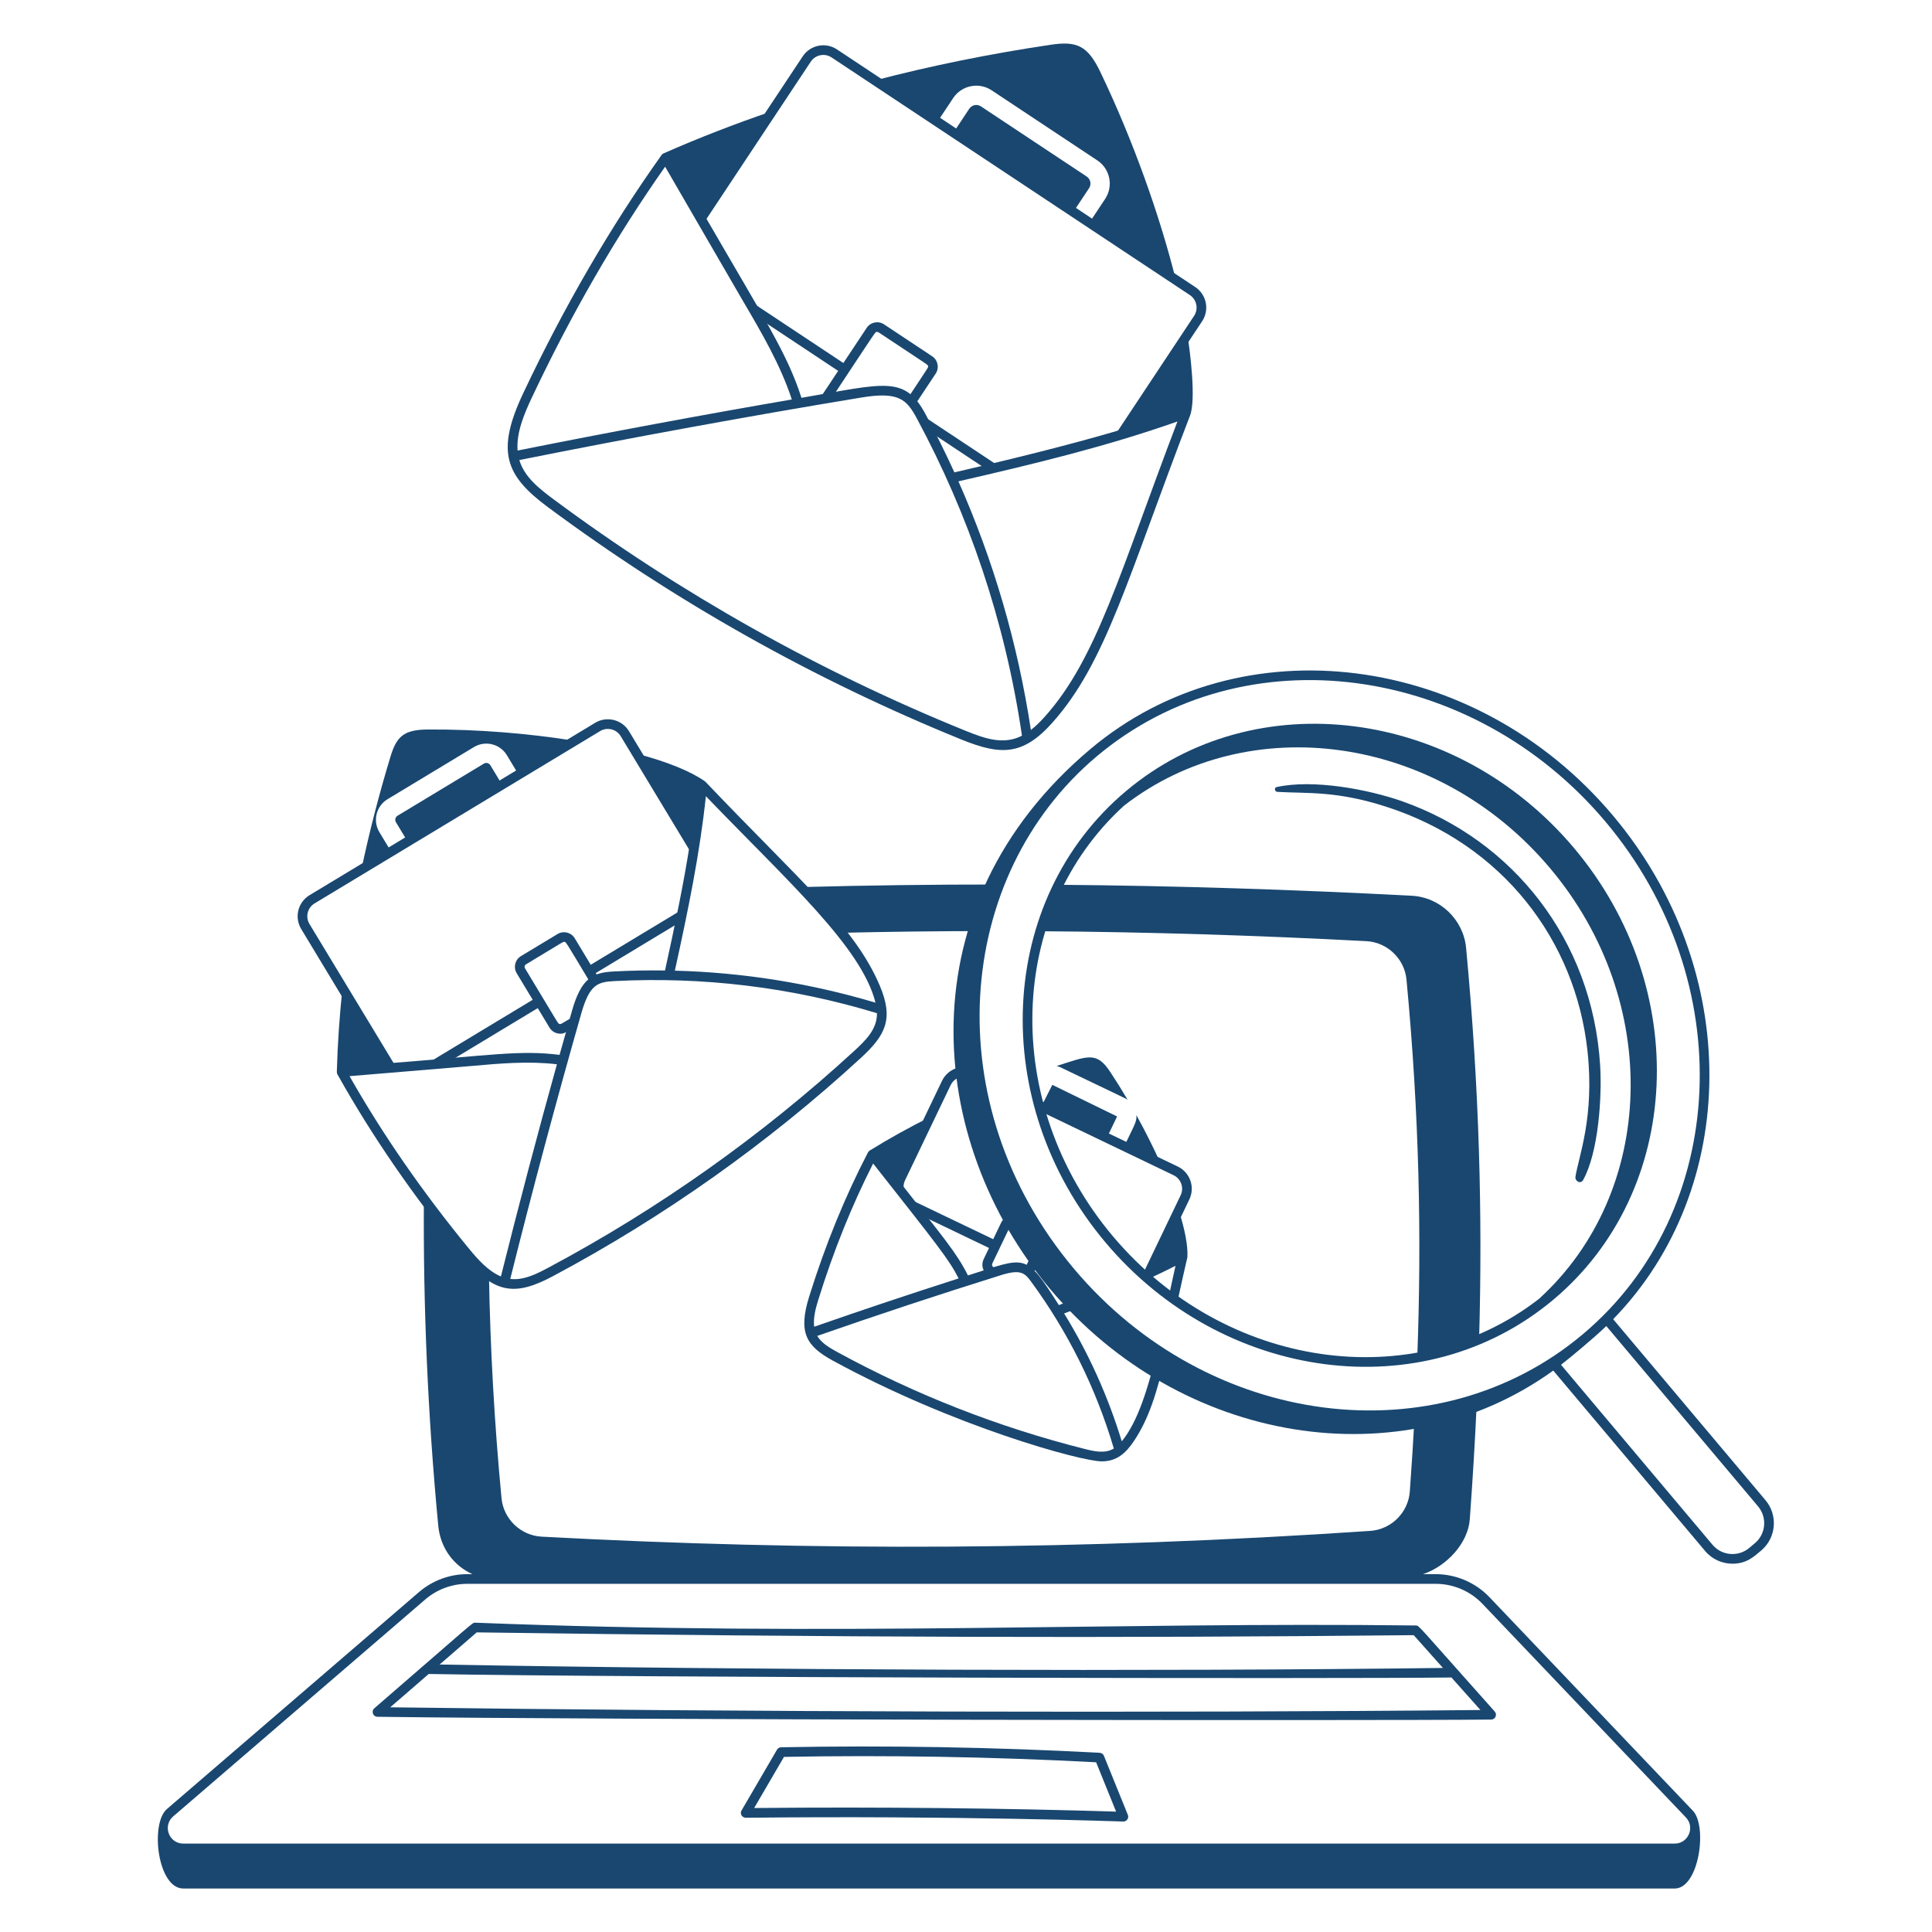 <svg width="400" height="400" viewBox="0 0 400 400" fill="none" xmlns="http://www.w3.org/2000/svg">
<path d="M309.468 354.352C293.372 336.316 293.848 336.546 293.128 336.538C230.296 335.776 173.816 338.906 98.348 335.96C97.774 335.938 98.196 335.784 77.498 353.684C76.804 354.284 77.222 355.426 78.138 355.44C123.176 356.066 283.92 356.272 308.732 356.018C309.592 356.01 310.038 354.99 309.468 354.352ZM98.702 337.966C173.864 339.01 230.134 339.178 292.696 338.544L298.744 345.33C240.134 346.084 155.568 345.794 91.022 344.62L98.702 337.966ZM80.792 353.478L88.76 346.578C129.764 347.342 278.324 347.602 300.506 347.306L306.51 354.04C242.194 354.67 152.232 354.446 80.792 353.478Z" fill="#194770"/>
<path d="M232.582 377.128C232.38 377.128 197.506 375.862 154.4 376.348C153.546 376.3 153.158 375.474 153.524 374.844L160.872 362.25C161.048 361.948 161.368 361.76 161.716 361.754C183.612 361.338 205.802 361.722 227.682 362.898C228.07 362.918 228.41 363.162 228.556 363.522L233.508 375.752C233.774 376.41 233.29 377.132 232.582 377.128ZM231.078 375.078L226.942 364.862C205.506 363.724 183.774 363.348 162.318 363.744L156.142 374.33C181.57 374.072 209.202 374.38 231.08 375.08L231.078 375.078Z" fill="#194770"/>
<path d="M203.852 192.767C204.634 189.481 205.64 186.261 206.87 183.129C193.252 183.123 179.602 183.295 165.856 183.661C169.14 187.103 171.922 190.175 174.262 193.125C184.184 192.897 194.04 192.781 203.852 192.767Z" fill="#194770"/>
<path d="M306.234 277.324C306.958 251.544 306.29 225.44 303.538 196.24C302.988 190.4 298.156 185.764 292.3 185.456C267.72 184.164 243.446 183.39 219.13 183.184C217.594 186.274 216.332 189.492 215.346 192.8C237.914 192.96 260.322 193.668 282.896 194.856C287.224 195.084 290.796 198.51 291.202 202.826C293.86 231.034 294.354 256.006 293.43 281.084C297.814 280.316 302.108 279.064 306.234 277.324Z" fill="#194770"/>
<path d="M308.378 330.68C305.492 327.65 301.436 325.912 297.254 325.912H294.61C299.51 324.276 303.942 319.506 304.304 314.562C304.918 306.152 305.42 297.848 305.79 289.554C301.598 290.926 297.29 291.89 292.92 292.454C292.634 297.866 292.286 303.306 291.886 308.806C291.57 313.156 288.048 316.658 283.696 316.954C223.75 321.016 168.308 321.178 112.126 318.148C107.804 317.914 104.24 314.49 103.832 310.182C102.35 294.568 101.502 279.22 101.234 264.018C99.714 262.938 98.13 261.352 96.35 259.186C93.394 255.588 90.528 251.924 87.76 248.19C87.606 270.492 88.558 292.914 90.734 315.862C91.188 320.65 94.078 324.246 97.822 325.91H96.764C93.088 325.91 89.528 327.232 86.742 329.628L34.554 374.544C31.05 377.558 32.608 390.998 37.95 390.998H346.726C351.764 390.998 353.554 378.114 350.496 374.9L308.378 330.68ZM346.726 381.696H37.95C34.978 381.696 33.606 378.002 35.86 376.064L88.048 331.148C90.472 329.064 93.568 327.914 96.764 327.914H297.254C300.892 327.914 304.42 329.426 306.93 332.06L349.048 376.282C350.99 378.32 349.54 381.696 346.726 381.696Z" fill="#194770"/>
<path d="M197.342 20.306C199.092 17.666 202.666 16.944 205.304 18.694L227.2 33.216C229.838 34.966 230.562 38.54 228.812 41.178L225.55 46.096L243.452 57.97C240.118 44.6 234.584 29.026 227.814 14.902C225.186 9.42 222.934 8.464 217.544 9.266C204.992 11.128 192.84 13.594 181.148 16.646L194.08 25.224L197.342 20.306Z" fill="#194770"/>
<path d="M224.988 36.548L203.092 22.026C202.294 21.496 201.206 21.714 200.674 22.516L197.412 27.434L222.214 43.884L225.476 38.966C226.008 38.166 225.788 37.08 224.986 36.548H224.988Z" fill="#194770"/>
<path d="M192.996 73.765L183.028 67.153C181.84 66.365 180.23 66.691 179.44 67.879L174.612 75.159L154.816 62.031C155.562 63.299 156.308 64.571 157.044 65.849L173.534 76.787C169.63 82.673 169.762 82.445 169.636 82.729L172.308 82.255C181.954 67.689 181.158 68.725 181.6 68.725C181.712 68.725 181.824 68.757 181.924 68.823C192.732 76.009 192.072 75.463 192.142 75.807C192.196 76.075 192.626 75.391 187.942 82.445C188.436 82.857 188.894 83.359 189.34 83.961L193.722 77.355C194.514 76.163 194.188 74.555 192.996 73.765Z" fill="#194770"/>
<path d="M192.338 89.259L204.388 97.253L206.992 96.637L190.418 85.645C190.884 86.467 191.906 88.421 192.338 89.259Z" fill="#194770"/>
<path d="M247.456 59.426L173.278 10.226C170.928 8.67 167.756 9.312 166.198 11.66L144.544 44.306L145.66 46.242L167.864 12.766C168.814 11.334 170.738 10.946 172.172 11.894L246.35 61.094C247.778 62.04 248.168 63.972 247.222 65.4L230.602 90.462C231.602 90.166 232.602 89.866 233.602 89.558L248.892 66.506C250.448 64.16 249.804 60.982 247.456 59.426Z" fill="#194770"/>
<path d="M245.832 69.305L232.964 88.705C225.954 90.817 214.97 93.803 197.596 97.799C195.74 93.725 193.746 89.705 191.614 85.741C187.26 77.653 183.222 79.399 165.934 82.365C162.976 73.195 158.576 66.569 145.716 44.347L159.86 23.021C152.136 25.649 144.652 28.555 137.43 31.735C137.228 31.823 137.112 31.891 136.97 32.093C126.398 46.939 116.76 63.539 108.32 81.427C102.628 93.499 104.648 98.473 113.42 104.985C139.804 124.563 168.618 140.757 199.06 153.117C207.132 156.393 211.742 156.501 217.872 149.637C229.006 137.161 233.48 119.561 246.386 86.037C247.66 82.725 246.408 72.805 245.832 69.305ZM110.13 82.281C118.28 65.003 127.552 48.941 137.706 34.515C140.298 38.941 151.014 57.533 153.878 62.411C157.666 68.859 161.576 75.515 163.94 82.707C144.978 85.975 125.944 89.521 107.162 93.281C106.872 89.615 108.502 85.735 110.13 82.281ZM199.812 151.263C169.526 138.967 140.86 122.855 114.612 103.377C111.658 101.187 108.55 98.749 107.522 95.249C130.932 90.561 154.74 86.207 178.304 82.309C186.174 81.003 187.736 82.751 189.852 86.689C200.49 106.457 208.082 128.461 211.588 152.317C207.762 154.287 203.91 152.927 199.812 151.263ZM216.38 148.305C215.55 149.235 214.566 150.257 213.434 151.131C210.732 133.309 205.702 116.059 198.432 99.659C214.59 95.941 229.272 92.379 243.776 87.263C231.786 118.743 227.054 136.347 216.38 148.305Z" fill="#194770"/>
<path d="M103.946 162.447L101.522 158.431C101.244 157.971 100.646 157.821 100.182 158.099L82.306 168.887C81.846 169.165 81.696 169.765 81.974 170.227L84.396 174.241L103.944 162.445L103.946 162.447Z" fill="#194770"/>
<path d="M80.974 176.311L78.55 172.295C77.132 169.945 77.89 166.881 80.24 165.463L98.116 154.675C100.476 153.253 103.528 154.011 104.948 156.365L107.37 160.381L118.978 153.377C109.522 151.855 98.842 150.967 88.584 151.037C83.598 151.061 82.11 152.483 80.848 156.643C78.462 164.499 76.454 172.301 74.826 180.023L80.974 176.311Z" fill="#194770"/>
<path d="M82.038 220.996L64.074 191.307C63.186 189.837 63.658 187.927 65.128 187.041L124.246 151.365C125.712 150.479 127.628 150.953 128.512 152.419L143.444 177.163C143.612 176.143 143.776 175.121 143.932 174.099L130.226 151.387C128.77 148.977 125.628 148.197 123.214 149.653L64.096 185.331C61.68 186.789 60.902 189.925 62.362 192.343L79.766 221.184L82.038 220.996Z" fill="#194770"/>
<path d="M92.4 220.148C96.038 217.962 101.876 214.436 111.334 208.722L113.774 212.764C114.262 213.572 115.114 214.016 115.994 214.016C116.556 214.016 116.704 214.016 118.354 213.038C118.64 212 118.906 211.058 119.162 210.204C115.858 212.208 116.1 212.06 115.848 211.996C115.506 211.912 116.056 212.694 108.692 200.47C108.524 200.192 108.612 199.831 108.892 199.663C117.038 194.741 116.528 195.005 116.774 195.005C117.21 195.005 116.802 194.447 122.326 203.642C122.822 203.198 123.386 202.874 124.052 202.64L123.342 201.464L140.864 190.881C140.864 190.881 141.23 189.093 141.408 188.215L122.304 199.745L118.992 194.257C118.254 193.035 116.658 192.641 115.438 193.379L107.858 197.953C106.628 198.695 106.244 200.286 106.98 201.506L110.292 206.994L87.872 220.524L92.4 220.148Z" fill="#194770"/>
<path d="M182.168 204.116C176.984 191.851 165.834 182.617 146.09 161.893C146.038 161.839 145.984 161.795 145.926 161.755C143.05 159.711 138.126 157.707 131.874 156.055L142.888 174.307C141.552 182.969 139.718 191.655 137.684 200.926C134.178 200.878 130.664 200.944 127.144 201.126C122.782 201.348 120.39 202.398 118.438 209.23C117.568 212.278 116.704 215.338 115.848 218.402C107.678 217.366 101.666 218.482 80.312 220.15L70.908 204.568C70.282 210.422 69.892 216.208 69.736 221.918C69.732 222.096 69.772 222.274 69.862 222.432C76.938 235.088 85.588 247.666 95.576 259.816C102.24 267.924 106.516 268.464 114.484 264.216C137.534 251.916 158.978 236.716 178.22 219.044C183.356 214.326 185.058 210.958 182.168 204.116ZM146.146 164.843C163.114 182.497 178.388 196.079 181.262 207.592C167.712 203.554 153.796 201.336 139.724 200.964C142.492 188.341 144.88 176.781 146.146 164.843ZM97.12 258.548C87.564 246.922 79.24 234.902 72.368 222.806C76.314 222.46 93.1 221.104 97.584 220.704C103.416 220.182 109.434 219.646 115.304 220.348C111.248 234.926 107.362 249.65 103.71 264.272C101.12 263.204 98.976 260.808 97.12 258.548ZM176.866 217.572C157.748 235.13 136.444 250.232 113.542 262.452C111.074 263.77 108.384 265.126 105.644 264.788C110.224 246.448 115.174 227.946 120.362 209.776C122.082 203.752 123.794 203.3 127.248 203.12C145.368 202.192 163.646 204.322 181.566 209.774C181.614 213.044 179.31 215.328 176.866 217.572Z" fill="#194770"/>
<path d="M231.278 231.152L217.872 224.606L215.6 229.094L229.152 235.588L231.278 231.152Z" fill="#194770"/>
<path d="M232.76 237.314L240.31 240.932C238.848 237.664 237.152 234.266 235.286 230.892C235.358 232.274 234.966 232.71 232.76 237.314Z" fill="#194770"/>
<path d="M219.602 220.996C233.45 227.636 233.072 227.426 233.448 227.676C232.286 225.704 231.074 223.758 229.824 221.874C227.006 217.624 225.206 218.646 218.76 220.702C219.044 220.77 219.326 220.864 219.602 220.996Z" fill="#194770"/>
<path d="M242.978 243.32C244.524 244.062 245.18 245.92 244.438 247.466L236.604 263.812C236.7 263.9 236.798 263.988 236.894 264.074C237.668 263.724 238.438 263.368 239.206 263.006L246.24 248.33C247.464 245.778 246.382 242.736 243.842 241.518L214.742 227.572C214.95 228.412 215.176 229.25 215.416 230.086L242.978 243.32Z" fill="#194770"/>
<path d="M222.882 264.83L215.132 261.116C216.962 257.298 216.846 257.576 216.932 257.266C216.13 256.122 215.36 254.966 214.624 253.796L210.728 251.928C209.438 251.31 207.892 251.854 207.274 253.144L205.634 256.564L188.838 248.516C187.292 247.776 186.638 245.916 187.378 244.37L196.828 224.652C197.362 223.538 198.476 222.888 199.636 222.888C200.08 222.888 200.186 222.844 203.078 224.19C202.934 223.392 202.806 222.594 202.688 221.796L201.84 221.39C199.296 220.172 196.246 221.244 195.026 223.79C184.978 244.774 185.32 243.848 185.148 244.856C186.854 247.046 188.556 249.234 190.272 251.424L204.766 258.38L203.642 260.724C203.118 261.822 203.432 263.104 204.334 263.844C205.358 263.514 206.254 263.232 207.046 263.008L205.722 262.374C205.43 262.234 205.306 261.882 205.446 261.588L209.078 254.012C209.214 253.724 209.562 253.592 209.864 253.736L214.692 256.05C214.984 256.19 215.108 256.542 214.97 256.836L212.138 262.744C212.698 263.014 213.204 263.446 213.728 264.056L214.26 262.944C219.924 265.666 223.636 267.452 226.104 268.622C226.562 268.442 226.536 268.984 222.884 264.834L222.882 264.83Z" fill="#194770"/>
<path d="M239.596 279.47C237.734 287.384 235.562 294.396 232.248 298.408C229.402 289.074 225.404 280.208 220.316 271.936C222.632 271.05 224.89 270.178 227.104 269.298C226.586 268.788 226.072 268.268 225.564 267.742C223.654 268.502 221.552 269.324 219.232 270.21C212.194 259.208 212.644 260.172 200.406 264.068C197.998 259.244 195.054 255.918 186.178 244.56L192.548 231.268C188.214 233.43 184.052 235.744 180.074 238.202C179.926 238.29 179.798 238.42 179.708 238.592C174.952 247.728 170.856 257.768 167.534 268.434C165.214 275.878 166.9 278.684 172.424 281.7C197.47 295.368 223.86 302.56 228.086 302.56C231.182 302.56 233.05 300.92 234.778 298.34C237.876 293.714 239.542 288.312 241.33 280.596C240.748 280.228 240.17 279.854 239.594 279.472L239.596 279.47ZM168.57 274.688C168.33 272.882 168.874 270.858 169.444 269.028C172.564 259.008 176.372 249.552 180.774 240.892C194.062 257.764 196.42 260.668 198.476 264.682C188.468 267.888 178.444 271.24 168.568 274.688H168.57ZM224.568 299.988C206.742 295.494 189.52 288.75 173.382 279.942C171.66 279.002 170.046 278.036 169.2 276.586C181.744 272.206 194.526 267.978 207.212 264.016C211.342 262.724 212.15 263.54 213.516 265.402C220.976 275.582 226.836 287.15 230.606 299.896C228.814 301 226.626 300.506 224.568 299.988Z" fill="#194770"/>
<path d="M243.768 269.52C245.652 260.88 245.818 260.546 245.836 260.25C245.972 257.92 245.314 254.55 244.054 250.584L238.462 262.25C237.754 262.58 236.964 262.94 236.082 263.334C236.622 263.834 237.168 264.322 237.72 264.8C239.626 263.93 241.51 263.026 243.378 262.074C242.916 264.114 242.472 266.19 242.032 268.27C242.606 268.696 243.184 269.114 243.768 269.52Z" fill="#194770"/>
<path d="M365.524 310.596L333.988 273.126C360.338 246.076 360.796 200.752 333.928 168.83C305.46 135.008 256.938 128.842 225.762 155.08C187.168 187.532 191.604 236.212 217.422 266.888C244.49 299.048 290.154 306.474 321.584 283.76L353.026 321.116C354.486 322.852 356.584 323.748 358.694 323.748C361.614 323.748 363.132 322.284 364.63 321.024C367.752 318.396 368.152 313.716 365.524 310.596ZM222.38 262.716C193.75 228.698 197.586 181.412 227.05 156.61C257.734 130.786 304.966 137.526 332.396 170.118C360.152 203.096 358.056 250.694 327.724 276.224C297.394 301.754 250.136 295.69 222.38 262.716ZM363.34 319.494L362.164 320.482C359.888 322.398 356.472 322.106 354.556 319.828L323.19 282.564C324.94 281.22 330.022 277.008 332.566 274.544L363.992 311.884C365.91 314.162 365.616 317.574 363.34 319.494Z" fill="#194770"/>
<path d="M325.896 175.59C301.476 146.58 259.852 141.292 233.106 163.802C206.36 186.312 204.466 228.23 228.884 257.24C253.048 285.954 294.666 291.756 321.672 269.028C348.416 246.516 350.312 204.6 325.896 175.59ZM230.414 255.954C207.232 228.41 208.426 188.928 232.708 166.81C258.382 146.864 297.516 151.934 320.936 179.764C344.118 207.306 342.924 246.788 318.64 268.908C292.702 289.058 253.596 283.496 230.414 255.954Z" fill="#194770"/>
<path d="M264.46 163.949C270.716 164.309 276.656 163.699 286.946 167.007C311.19 174.801 326.21 194.777 328.676 217.624C330.158 231.35 326.818 239.458 326.182 243.636C326.044 244.542 327.252 245.236 327.77 244.306C330.948 238.596 331.7 227.094 331.294 220.572C329.67 194.479 313.128 173.973 290.424 165.939C283.194 163.381 271.81 161.293 264.324 162.953C263.742 163.083 263.91 163.919 264.458 163.951L264.46 163.949Z" fill="#194770"/>
</svg>

